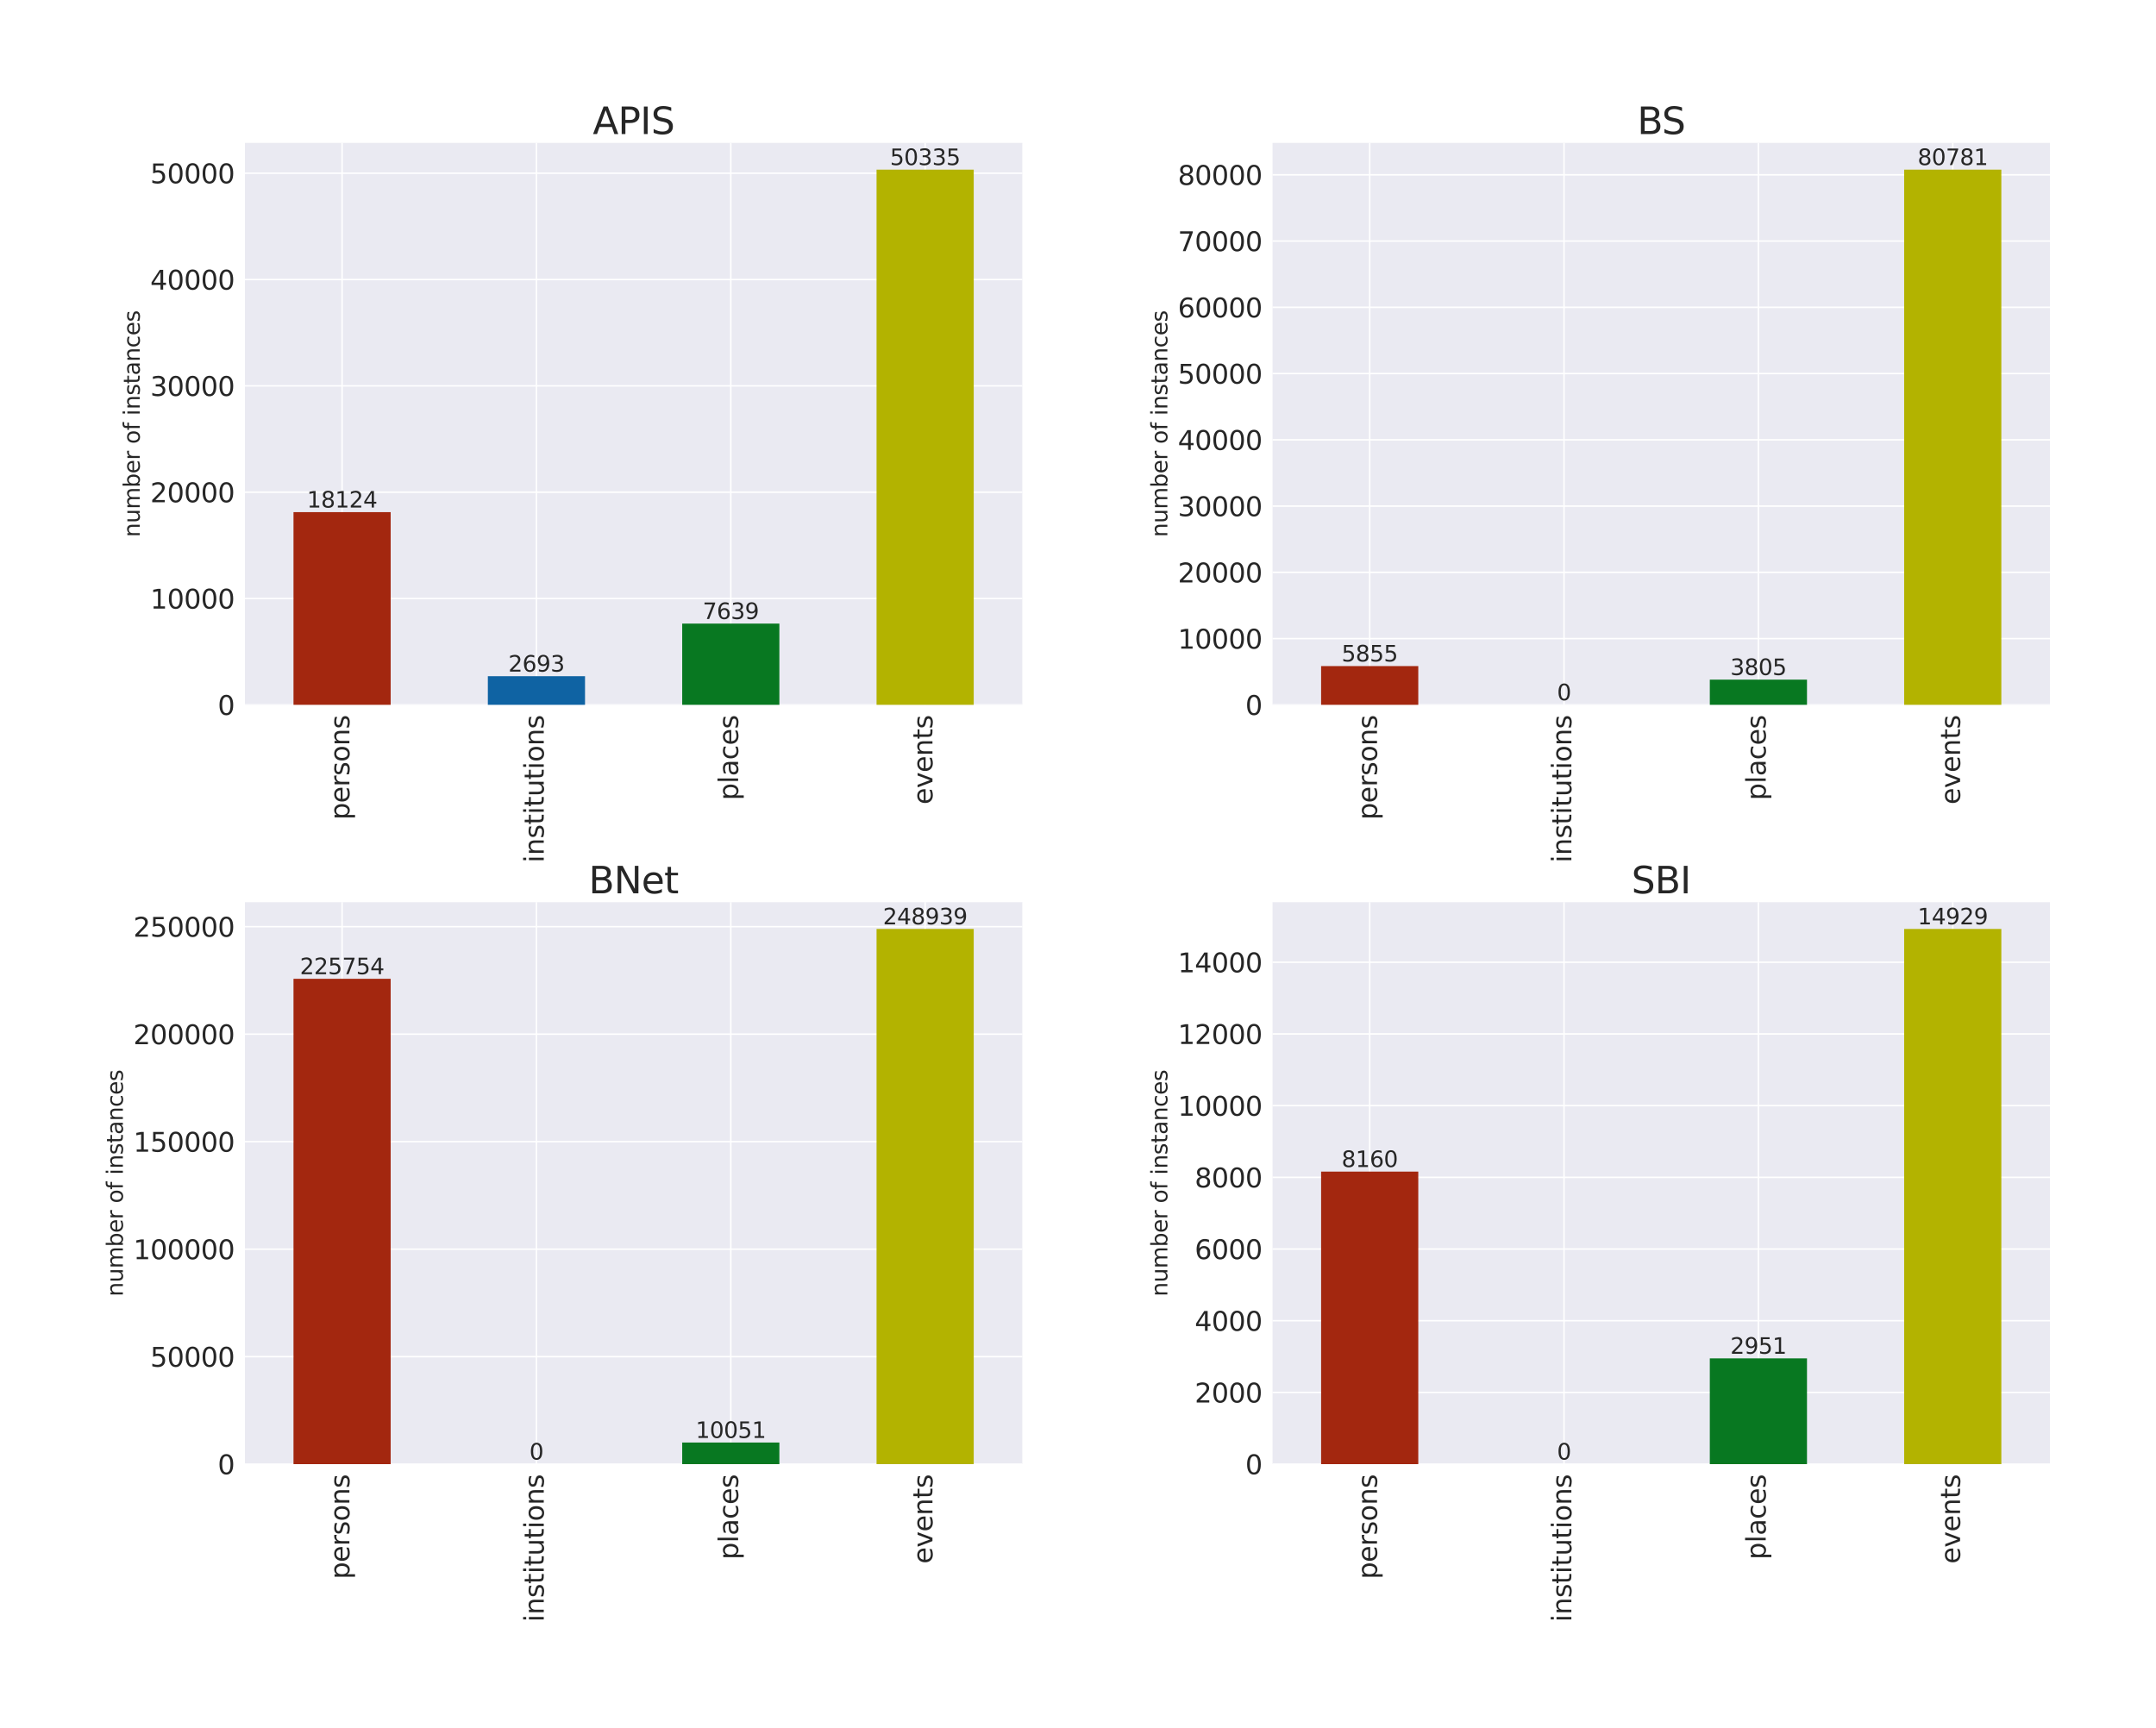 <?xml version="1.0" encoding="utf-8" standalone="no"?>
<!DOCTYPE svg PUBLIC "-//W3C//DTD SVG 1.1//EN"
  "http://www.w3.org/Graphics/SVG/1.1/DTD/svg11.dtd">
<svg xmlns:xlink="http://www.w3.org/1999/xlink" width="1463.407pt" height="1173.103pt" viewBox="0 0 1463.407 1173.103" xmlns="http://www.w3.org/2000/svg" version="1.1">
 <defs>
  <style type="text/css">*{stroke-linejoin: round; stroke-linecap: butt}</style>
 </defs>
 <g id="figure_1">
  <g id="patch_1">
   <path d="M 0 1173.103 
L 1463.407 1173.103 
L 1463.407 0 
L 0 0 
z
" style="fill: #ffffff"/>
  </g>
  <g id="axes_1">
   <g id="patch_2">
    <path d="M 166.232 478.487 
L 693.907 478.487 
L 693.907 96.996 
L 166.232 96.996 
z
" style="fill: #eaeaf2"/>
   </g>
   <g id="matplotlib.axis_1">
    <g id="xtick_1">
     <g id="line2d_1">
      <path d="M 232.192 478.487 
L 232.192 96.996 
" clip-path="url(#p1182189787)" style="fill: none; stroke: #ffffff; stroke-linecap: round"/>
     </g>
     <g id="line2d_2"/>
     <g id="text_1">
      <!-- persons -->
      <g style="fill: #262626" transform="translate(237.158 556.565) rotate(-90) scale(0.18 -0.18)">
       <defs>
        <path id="DejaVuSans-70" d="M 1159 525 
L 1159 -1331 
L 581 -1331 
L 581 3500 
L 1159 3500 
L 1159 2969 
Q 1341 3281 1617 3432 
Q 1894 3584 2278 3584 
Q 2916 3584 3314 3078 
Q 3713 2572 3713 1747 
Q 3713 922 3314 415 
Q 2916 -91 2278 -91 
Q 1894 -91 1617 61 
Q 1341 213 1159 525 
z
M 3116 1747 
Q 3116 2381 2855 2742 
Q 2594 3103 2138 3103 
Q 1681 3103 1420 2742 
Q 1159 2381 1159 1747 
Q 1159 1113 1420 752 
Q 1681 391 2138 391 
Q 2594 391 2855 752 
Q 3116 1113 3116 1747 
z
" transform="scale(0.016)"/>
        <path id="DejaVuSans-65" d="M 3597 1894 
L 3597 1613 
L 953 1613 
Q 991 1019 1311 708 
Q 1631 397 2203 397 
Q 2534 397 2845 478 
Q 3156 559 3463 722 
L 3463 178 
Q 3153 47 2828 -22 
Q 2503 -91 2169 -91 
Q 1331 -91 842 396 
Q 353 884 353 1716 
Q 353 2575 817 3079 
Q 1281 3584 2069 3584 
Q 2775 3584 3186 3129 
Q 3597 2675 3597 1894 
z
M 3022 2063 
Q 3016 2534 2758 2815 
Q 2500 3097 2075 3097 
Q 1594 3097 1305 2825 
Q 1016 2553 972 2059 
L 3022 2063 
z
" transform="scale(0.016)"/>
        <path id="DejaVuSans-72" d="M 2631 2963 
Q 2534 3019 2420 3045 
Q 2306 3072 2169 3072 
Q 1681 3072 1420 2755 
Q 1159 2438 1159 1844 
L 1159 0 
L 581 0 
L 581 3500 
L 1159 3500 
L 1159 2956 
Q 1341 3275 1631 3429 
Q 1922 3584 2338 3584 
Q 2397 3584 2469 3576 
Q 2541 3569 2628 3553 
L 2631 2963 
z
" transform="scale(0.016)"/>
        <path id="DejaVuSans-73" d="M 2834 3397 
L 2834 2853 
Q 2591 2978 2328 3040 
Q 2066 3103 1784 3103 
Q 1356 3103 1142 2972 
Q 928 2841 928 2578 
Q 928 2378 1081 2264 
Q 1234 2150 1697 2047 
L 1894 2003 
Q 2506 1872 2764 1633 
Q 3022 1394 3022 966 
Q 3022 478 2636 193 
Q 2250 -91 1575 -91 
Q 1294 -91 989 -36 
Q 684 19 347 128 
L 347 722 
Q 666 556 975 473 
Q 1284 391 1588 391 
Q 1994 391 2212 530 
Q 2431 669 2431 922 
Q 2431 1156 2273 1281 
Q 2116 1406 1581 1522 
L 1381 1569 
Q 847 1681 609 1914 
Q 372 2147 372 2553 
Q 372 3047 722 3315 
Q 1072 3584 1716 3584 
Q 2034 3584 2315 3537 
Q 2597 3491 2834 3397 
z
" transform="scale(0.016)"/>
        <path id="DejaVuSans-6f" d="M 1959 3097 
Q 1497 3097 1228 2736 
Q 959 2375 959 1747 
Q 959 1119 1226 758 
Q 1494 397 1959 397 
Q 2419 397 2687 759 
Q 2956 1122 2956 1747 
Q 2956 2369 2687 2733 
Q 2419 3097 1959 3097 
z
M 1959 3584 
Q 2709 3584 3137 3096 
Q 3566 2609 3566 1747 
Q 3566 888 3137 398 
Q 2709 -91 1959 -91 
Q 1206 -91 779 398 
Q 353 888 353 1747 
Q 353 2609 779 3096 
Q 1206 3584 1959 3584 
z
" transform="scale(0.016)"/>
        <path id="DejaVuSans-6e" d="M 3513 2113 
L 3513 0 
L 2938 0 
L 2938 2094 
Q 2938 2591 2744 2837 
Q 2550 3084 2163 3084 
Q 1697 3084 1428 2787 
Q 1159 2491 1159 1978 
L 1159 0 
L 581 0 
L 581 3500 
L 1159 3500 
L 1159 2956 
Q 1366 3272 1645 3428 
Q 1925 3584 2291 3584 
Q 2894 3584 3203 3211 
Q 3513 2838 3513 2113 
z
" transform="scale(0.016)"/>
       </defs>
       <use xlink:href="#DejaVuSans-70"/>
       <use xlink:href="#DejaVuSans-65" x="63.477"/>
       <use xlink:href="#DejaVuSans-72" x="125"/>
       <use xlink:href="#DejaVuSans-73" x="166.113"/>
       <use xlink:href="#DejaVuSans-6f" x="218.213"/>
       <use xlink:href="#DejaVuSans-6e" x="279.395"/>
       <use xlink:href="#DejaVuSans-73" x="342.773"/>
      </g>
     </g>
    </g>
    <g id="xtick_2">
     <g id="line2d_3">
      <path d="M 364.11 478.487 
L 364.11 96.996 
" clip-path="url(#p1182189787)" style="fill: none; stroke: #ffffff; stroke-linecap: round"/>
     </g>
     <g id="line2d_4"/>
     <g id="text_2">
      <!-- institutions -->
      <g style="fill: #262626" transform="translate(369.077 585.649) rotate(-90) scale(0.18 -0.18)">
       <defs>
        <path id="DejaVuSans-69" d="M 603 3500 
L 1178 3500 
L 1178 0 
L 603 0 
L 603 3500 
z
M 603 4863 
L 1178 4863 
L 1178 4134 
L 603 4134 
L 603 4863 
z
" transform="scale(0.016)"/>
        <path id="DejaVuSans-74" d="M 1172 4494 
L 1172 3500 
L 2356 3500 
L 2356 3053 
L 1172 3053 
L 1172 1153 
Q 1172 725 1289 603 
Q 1406 481 1766 481 
L 2356 481 
L 2356 0 
L 1766 0 
Q 1100 0 847 248 
Q 594 497 594 1153 
L 594 3053 
L 172 3053 
L 172 3500 
L 594 3500 
L 594 4494 
L 1172 4494 
z
" transform="scale(0.016)"/>
        <path id="DejaVuSans-75" d="M 544 1381 
L 544 3500 
L 1119 3500 
L 1119 1403 
Q 1119 906 1312 657 
Q 1506 409 1894 409 
Q 2359 409 2629 706 
Q 2900 1003 2900 1516 
L 2900 3500 
L 3475 3500 
L 3475 0 
L 2900 0 
L 2900 538 
Q 2691 219 2414 64 
Q 2138 -91 1772 -91 
Q 1169 -91 856 284 
Q 544 659 544 1381 
z
M 1991 3584 
L 1991 3584 
z
" transform="scale(0.016)"/>
       </defs>
       <use xlink:href="#DejaVuSans-69"/>
       <use xlink:href="#DejaVuSans-6e" x="27.783"/>
       <use xlink:href="#DejaVuSans-73" x="91.162"/>
       <use xlink:href="#DejaVuSans-74" x="143.262"/>
       <use xlink:href="#DejaVuSans-69" x="182.471"/>
       <use xlink:href="#DejaVuSans-74" x="210.254"/>
       <use xlink:href="#DejaVuSans-75" x="249.463"/>
       <use xlink:href="#DejaVuSans-74" x="312.842"/>
       <use xlink:href="#DejaVuSans-69" x="352.051"/>
       <use xlink:href="#DejaVuSans-6f" x="379.834"/>
       <use xlink:href="#DejaVuSans-6e" x="441.016"/>
       <use xlink:href="#DejaVuSans-73" x="504.395"/>
      </g>
     </g>
    </g>
    <g id="xtick_3">
     <g id="line2d_5">
      <path d="M 496.029 478.487 
L 496.029 96.996 
" clip-path="url(#p1182189787)" style="fill: none; stroke: #ffffff; stroke-linecap: round"/>
     </g>
     <g id="line2d_6"/>
     <g id="text_3">
      <!-- places -->
      <g style="fill: #262626" transform="translate(500.996 543.295) rotate(-90) scale(0.18 -0.18)">
       <defs>
        <path id="DejaVuSans-6c" d="M 603 4863 
L 1178 4863 
L 1178 0 
L 603 0 
L 603 4863 
z
" transform="scale(0.016)"/>
        <path id="DejaVuSans-61" d="M 2194 1759 
Q 1497 1759 1228 1600 
Q 959 1441 959 1056 
Q 959 750 1161 570 
Q 1363 391 1709 391 
Q 2188 391 2477 730 
Q 2766 1069 2766 1631 
L 2766 1759 
L 2194 1759 
z
M 3341 1997 
L 3341 0 
L 2766 0 
L 2766 531 
Q 2569 213 2275 61 
Q 1981 -91 1556 -91 
Q 1019 -91 701 211 
Q 384 513 384 1019 
Q 384 1609 779 1909 
Q 1175 2209 1959 2209 
L 2766 2209 
L 2766 2266 
Q 2766 2663 2505 2880 
Q 2244 3097 1772 3097 
Q 1472 3097 1187 3025 
Q 903 2953 641 2809 
L 641 3341 
Q 956 3463 1253 3523 
Q 1550 3584 1831 3584 
Q 2591 3584 2966 3190 
Q 3341 2797 3341 1997 
z
" transform="scale(0.016)"/>
        <path id="DejaVuSans-63" d="M 3122 3366 
L 3122 2828 
Q 2878 2963 2633 3030 
Q 2388 3097 2138 3097 
Q 1578 3097 1268 2742 
Q 959 2388 959 1747 
Q 959 1106 1268 751 
Q 1578 397 2138 397 
Q 2388 397 2633 464 
Q 2878 531 3122 666 
L 3122 134 
Q 2881 22 2623 -34 
Q 2366 -91 2075 -91 
Q 1284 -91 818 406 
Q 353 903 353 1747 
Q 353 2603 823 3093 
Q 1294 3584 2113 3584 
Q 2378 3584 2631 3529 
Q 2884 3475 3122 3366 
z
" transform="scale(0.016)"/>
       </defs>
       <use xlink:href="#DejaVuSans-70"/>
       <use xlink:href="#DejaVuSans-6c" x="63.477"/>
       <use xlink:href="#DejaVuSans-61" x="91.26"/>
       <use xlink:href="#DejaVuSans-63" x="152.539"/>
       <use xlink:href="#DejaVuSans-65" x="207.52"/>
       <use xlink:href="#DejaVuSans-73" x="269.043"/>
      </g>
     </g>
    </g>
    <g id="xtick_4">
     <g id="line2d_7">
      <path d="M 627.948 478.487 
L 627.948 96.996 
" clip-path="url(#p1182189787)" style="fill: none; stroke: #ffffff; stroke-linecap: round"/>
     </g>
     <g id="line2d_8"/>
     <g id="text_4">
      <!-- events -->
      <g style="fill: #262626" transform="translate(632.915 546.133) rotate(-90) scale(0.18 -0.18)">
       <defs>
        <path id="DejaVuSans-76" d="M 191 3500 
L 800 3500 
L 1894 563 
L 2988 3500 
L 3597 3500 
L 2284 0 
L 1503 0 
L 191 3500 
z
" transform="scale(0.016)"/>
       </defs>
       <use xlink:href="#DejaVuSans-65"/>
       <use xlink:href="#DejaVuSans-76" x="61.523"/>
       <use xlink:href="#DejaVuSans-65" x="120.703"/>
       <use xlink:href="#DejaVuSans-6e" x="182.227"/>
       <use xlink:href="#DejaVuSans-74" x="245.605"/>
       <use xlink:href="#DejaVuSans-73" x="284.814"/>
      </g>
     </g>
    </g>
   </g>
   <g id="matplotlib.axis_2">
    <g id="ytick_1">
     <g id="line2d_9">
      <path d="M 166.232 478.487 
L 693.907 478.487 
" clip-path="url(#p1182189787)" style="fill: none; stroke: #ffffff; stroke-linecap: round"/>
     </g>
     <g id="line2d_10"/>
     <g id="text_5">
      <!-- 0 -->
      <g style="fill: #262626" transform="translate(147.78 485.326) scale(0.18 -0.18)">
       <defs>
        <path id="DejaVuSans-30" d="M 2034 4250 
Q 1547 4250 1301 3770 
Q 1056 3291 1056 2328 
Q 1056 1369 1301 889 
Q 1547 409 2034 409 
Q 2525 409 2770 889 
Q 3016 1369 3016 2328 
Q 3016 3291 2770 3770 
Q 2525 4250 2034 4250 
z
M 2034 4750 
Q 2819 4750 3233 4129 
Q 3647 3509 3647 2328 
Q 3647 1150 3233 529 
Q 2819 -91 2034 -91 
Q 1250 -91 836 529 
Q 422 1150 422 2328 
Q 422 3509 836 4129 
Q 1250 4750 2034 4750 
z
" transform="scale(0.016)"/>
       </defs>
       <use xlink:href="#DejaVuSans-30"/>
      </g>
     </g>
    </g>
    <g id="ytick_2">
     <g id="line2d_11">
      <path d="M 166.232 406.306 
L 693.907 406.306 
" clip-path="url(#p1182189787)" style="fill: none; stroke: #ffffff; stroke-linecap: round"/>
     </g>
     <g id="line2d_12"/>
     <g id="text_6">
      <!-- 10000 -->
      <g style="fill: #262626" transform="translate(101.97 413.144) scale(0.18 -0.18)">
       <defs>
        <path id="DejaVuSans-31" d="M 794 531 
L 1825 531 
L 1825 4091 
L 703 3866 
L 703 4441 
L 1819 4666 
L 2450 4666 
L 2450 531 
L 3481 531 
L 3481 0 
L 794 0 
L 794 531 
z
" transform="scale(0.016)"/>
       </defs>
       <use xlink:href="#DejaVuSans-31"/>
       <use xlink:href="#DejaVuSans-30" x="63.623"/>
       <use xlink:href="#DejaVuSans-30" x="127.246"/>
       <use xlink:href="#DejaVuSans-30" x="190.869"/>
       <use xlink:href="#DejaVuSans-30" x="254.492"/>
      </g>
     </g>
    </g>
    <g id="ytick_3">
     <g id="line2d_13">
      <path d="M 166.232 334.124 
L 693.907 334.124 
" clip-path="url(#p1182189787)" style="fill: none; stroke: #ffffff; stroke-linecap: round"/>
     </g>
     <g id="line2d_14"/>
     <g id="text_7">
      <!-- 20000 -->
      <g style="fill: #262626" transform="translate(101.97 340.963) scale(0.18 -0.18)">
       <defs>
        <path id="DejaVuSans-32" d="M 1228 531 
L 3431 531 
L 3431 0 
L 469 0 
L 469 531 
Q 828 903 1448 1529 
Q 2069 2156 2228 2338 
Q 2531 2678 2651 2914 
Q 2772 3150 2772 3378 
Q 2772 3750 2511 3984 
Q 2250 4219 1831 4219 
Q 1534 4219 1204 4116 
Q 875 4013 500 3803 
L 500 4441 
Q 881 4594 1212 4672 
Q 1544 4750 1819 4750 
Q 2544 4750 2975 4387 
Q 3406 4025 3406 3419 
Q 3406 3131 3298 2873 
Q 3191 2616 2906 2266 
Q 2828 2175 2409 1742 
Q 1991 1309 1228 531 
z
" transform="scale(0.016)"/>
       </defs>
       <use xlink:href="#DejaVuSans-32"/>
       <use xlink:href="#DejaVuSans-30" x="63.623"/>
       <use xlink:href="#DejaVuSans-30" x="127.246"/>
       <use xlink:href="#DejaVuSans-30" x="190.869"/>
       <use xlink:href="#DejaVuSans-30" x="254.492"/>
      </g>
     </g>
    </g>
    <g id="ytick_4">
     <g id="line2d_15">
      <path d="M 166.232 261.943 
L 693.907 261.943 
" clip-path="url(#p1182189787)" style="fill: none; stroke: #ffffff; stroke-linecap: round"/>
     </g>
     <g id="line2d_16"/>
     <g id="text_8">
      <!-- 30000 -->
      <g style="fill: #262626" transform="translate(101.97 268.782) scale(0.18 -0.18)">
       <defs>
        <path id="DejaVuSans-33" d="M 2597 2516 
Q 3050 2419 3304 2112 
Q 3559 1806 3559 1356 
Q 3559 666 3084 287 
Q 2609 -91 1734 -91 
Q 1441 -91 1130 -33 
Q 819 25 488 141 
L 488 750 
Q 750 597 1062 519 
Q 1375 441 1716 441 
Q 2309 441 2620 675 
Q 2931 909 2931 1356 
Q 2931 1769 2642 2001 
Q 2353 2234 1838 2234 
L 1294 2234 
L 1294 2753 
L 1863 2753 
Q 2328 2753 2575 2939 
Q 2822 3125 2822 3475 
Q 2822 3834 2567 4026 
Q 2313 4219 1838 4219 
Q 1578 4219 1281 4162 
Q 984 4106 628 3988 
L 628 4550 
Q 988 4650 1302 4700 
Q 1616 4750 1894 4750 
Q 2613 4750 3031 4423 
Q 3450 4097 3450 3541 
Q 3450 3153 3228 2886 
Q 3006 2619 2597 2516 
z
" transform="scale(0.016)"/>
       </defs>
       <use xlink:href="#DejaVuSans-33"/>
       <use xlink:href="#DejaVuSans-30" x="63.623"/>
       <use xlink:href="#DejaVuSans-30" x="127.246"/>
       <use xlink:href="#DejaVuSans-30" x="190.869"/>
       <use xlink:href="#DejaVuSans-30" x="254.492"/>
      </g>
     </g>
    </g>
    <g id="ytick_5">
     <g id="line2d_17">
      <path d="M 166.232 189.762 
L 693.907 189.762 
" clip-path="url(#p1182189787)" style="fill: none; stroke: #ffffff; stroke-linecap: round"/>
     </g>
     <g id="line2d_18"/>
     <g id="text_9">
      <!-- 40000 -->
      <g style="fill: #262626" transform="translate(101.97 196.6) scale(0.18 -0.18)">
       <defs>
        <path id="DejaVuSans-34" d="M 2419 4116 
L 825 1625 
L 2419 1625 
L 2419 4116 
z
M 2253 4666 
L 3047 4666 
L 3047 1625 
L 3713 1625 
L 3713 1100 
L 3047 1100 
L 3047 0 
L 2419 0 
L 2419 1100 
L 313 1100 
L 313 1709 
L 2253 4666 
z
" transform="scale(0.016)"/>
       </defs>
       <use xlink:href="#DejaVuSans-34"/>
       <use xlink:href="#DejaVuSans-30" x="63.623"/>
       <use xlink:href="#DejaVuSans-30" x="127.246"/>
       <use xlink:href="#DejaVuSans-30" x="190.869"/>
       <use xlink:href="#DejaVuSans-30" x="254.492"/>
      </g>
     </g>
    </g>
    <g id="ytick_6">
     <g id="line2d_19">
      <path d="M 166.232 117.58 
L 693.907 117.58 
" clip-path="url(#p1182189787)" style="fill: none; stroke: #ffffff; stroke-linecap: round"/>
     </g>
     <g id="line2d_20"/>
     <g id="text_10">
      <!-- 50000 -->
      <g style="fill: #262626" transform="translate(101.97 124.419) scale(0.18 -0.18)">
       <defs>
        <path id="DejaVuSans-35" d="M 691 4666 
L 3169 4666 
L 3169 4134 
L 1269 4134 
L 1269 2991 
Q 1406 3038 1543 3061 
Q 1681 3084 1819 3084 
Q 2600 3084 3056 2656 
Q 3513 2228 3513 1497 
Q 3513 744 3044 326 
Q 2575 -91 1722 -91 
Q 1428 -91 1123 -41 
Q 819 9 494 109 
L 494 744 
Q 775 591 1075 516 
Q 1375 441 1709 441 
Q 2250 441 2565 725 
Q 2881 1009 2881 1497 
Q 2881 1984 2565 2268 
Q 2250 2553 1709 2553 
Q 1456 2553 1204 2497 
Q 953 2441 691 2322 
L 691 4666 
z
" transform="scale(0.016)"/>
       </defs>
       <use xlink:href="#DejaVuSans-35"/>
       <use xlink:href="#DejaVuSans-30" x="63.623"/>
       <use xlink:href="#DejaVuSans-30" x="127.246"/>
       <use xlink:href="#DejaVuSans-30" x="190.869"/>
       <use xlink:href="#DejaVuSans-30" x="254.492"/>
      </g>
     </g>
    </g>
    <g id="text_11">
     <!-- number of instances -->
     <g style="fill: #262626" transform="translate(94.85 364.688) rotate(-90) scale(0.15 -0.15)">
      <defs>
       <path id="DejaVuSans-6d" d="M 3328 2828 
Q 3544 3216 3844 3400 
Q 4144 3584 4550 3584 
Q 5097 3584 5394 3201 
Q 5691 2819 5691 2113 
L 5691 0 
L 5113 0 
L 5113 2094 
Q 5113 2597 4934 2840 
Q 4756 3084 4391 3084 
Q 3944 3084 3684 2787 
Q 3425 2491 3425 1978 
L 3425 0 
L 2847 0 
L 2847 2094 
Q 2847 2600 2669 2842 
Q 2491 3084 2119 3084 
Q 1678 3084 1418 2786 
Q 1159 2488 1159 1978 
L 1159 0 
L 581 0 
L 581 3500 
L 1159 3500 
L 1159 2956 
Q 1356 3278 1631 3431 
Q 1906 3584 2284 3584 
Q 2666 3584 2933 3390 
Q 3200 3197 3328 2828 
z
" transform="scale(0.016)"/>
       <path id="DejaVuSans-62" d="M 3116 1747 
Q 3116 2381 2855 2742 
Q 2594 3103 2138 3103 
Q 1681 3103 1420 2742 
Q 1159 2381 1159 1747 
Q 1159 1113 1420 752 
Q 1681 391 2138 391 
Q 2594 391 2855 752 
Q 3116 1113 3116 1747 
z
M 1159 2969 
Q 1341 3281 1617 3432 
Q 1894 3584 2278 3584 
Q 2916 3584 3314 3078 
Q 3713 2572 3713 1747 
Q 3713 922 3314 415 
Q 2916 -91 2278 -91 
Q 1894 -91 1617 61 
Q 1341 213 1159 525 
L 1159 0 
L 581 0 
L 581 4863 
L 1159 4863 
L 1159 2969 
z
" transform="scale(0.016)"/>
       <path id="DejaVuSans-20" transform="scale(0.016)"/>
       <path id="DejaVuSans-66" d="M 2375 4863 
L 2375 4384 
L 1825 4384 
Q 1516 4384 1395 4259 
Q 1275 4134 1275 3809 
L 1275 3500 
L 2222 3500 
L 2222 3053 
L 1275 3053 
L 1275 0 
L 697 0 
L 697 3053 
L 147 3053 
L 147 3500 
L 697 3500 
L 697 3744 
Q 697 4328 969 4595 
Q 1241 4863 1831 4863 
L 2375 4863 
z
" transform="scale(0.016)"/>
      </defs>
      <use xlink:href="#DejaVuSans-6e"/>
      <use xlink:href="#DejaVuSans-75" x="63.379"/>
      <use xlink:href="#DejaVuSans-6d" x="126.758"/>
      <use xlink:href="#DejaVuSans-62" x="224.17"/>
      <use xlink:href="#DejaVuSans-65" x="287.646"/>
      <use xlink:href="#DejaVuSans-72" x="349.17"/>
      <use xlink:href="#DejaVuSans-20" x="390.283"/>
      <use xlink:href="#DejaVuSans-6f" x="422.07"/>
      <use xlink:href="#DejaVuSans-66" x="483.252"/>
      <use xlink:href="#DejaVuSans-20" x="518.457"/>
      <use xlink:href="#DejaVuSans-69" x="550.244"/>
      <use xlink:href="#DejaVuSans-6e" x="578.027"/>
      <use xlink:href="#DejaVuSans-73" x="641.406"/>
      <use xlink:href="#DejaVuSans-74" x="693.506"/>
      <use xlink:href="#DejaVuSans-61" x="732.715"/>
      <use xlink:href="#DejaVuSans-6e" x="793.994"/>
      <use xlink:href="#DejaVuSans-63" x="857.373"/>
      <use xlink:href="#DejaVuSans-65" x="912.354"/>
      <use xlink:href="#DejaVuSans-73" x="973.877"/>
     </g>
    </g>
   </g>
   <g id="patch_3">
    <path d="M 199.212 478.487 
L 265.171 478.487 
L 265.171 347.666 
L 199.212 347.666 
z
" clip-path="url(#p1182189787)" style="fill: #a3270f"/>
   </g>
   <g id="patch_4">
    <path d="M 331.131 478.487 
L 397.09 478.487 
L 397.09 459.049 
L 331.131 459.049 
z
" clip-path="url(#p1182189787)" style="fill: #0f63a3"/>
   </g>
   <g id="patch_5">
    <path d="M 463.049 478.487 
L 529.009 478.487 
L 529.009 423.348 
L 463.049 423.348 
z
" clip-path="url(#p1182189787)" style="fill: #087821"/>
   </g>
   <g id="patch_6">
    <path d="M 594.968 478.487 
L 660.928 478.487 
L 660.928 115.162 
L 594.968 115.162 
z
" clip-path="url(#p1182189787)" style="fill: #b3b300"/>
   </g>
   <g id="patch_7">
    <path d="M 166.232 478.487 
L 166.232 96.996 
" style="fill: none"/>
   </g>
   <g id="patch_8">
    <path d="M 693.907 478.487 
L 693.907 96.996 
" style="fill: none"/>
   </g>
   <g id="patch_9">
    <path d="M 166.232 478.487 
L 693.907 478.487 
" style="fill: none"/>
   </g>
   <g id="patch_10">
    <path d="M 166.232 96.996 
L 693.907 96.996 
" style="fill: none"/>
   </g>
   <g id="text_12">
    <!-- 18124 -->
    <g style="fill: #262626" transform="translate(208.332 344.546) scale(0.15 -0.15)">
     <defs>
      <path id="DejaVuSans-38" d="M 2034 2216 
Q 1584 2216 1326 1975 
Q 1069 1734 1069 1313 
Q 1069 891 1326 650 
Q 1584 409 2034 409 
Q 2484 409 2743 651 
Q 3003 894 3003 1313 
Q 3003 1734 2745 1975 
Q 2488 2216 2034 2216 
z
M 1403 2484 
Q 997 2584 770 2862 
Q 544 3141 544 3541 
Q 544 4100 942 4425 
Q 1341 4750 2034 4750 
Q 2731 4750 3128 4425 
Q 3525 4100 3525 3541 
Q 3525 3141 3298 2862 
Q 3072 2584 2669 2484 
Q 3125 2378 3379 2068 
Q 3634 1759 3634 1313 
Q 3634 634 3220 271 
Q 2806 -91 2034 -91 
Q 1263 -91 848 271 
Q 434 634 434 1313 
Q 434 1759 690 2068 
Q 947 2378 1403 2484 
z
M 1172 3481 
Q 1172 3119 1398 2916 
Q 1625 2713 2034 2713 
Q 2441 2713 2670 2916 
Q 2900 3119 2900 3481 
Q 2900 3844 2670 4047 
Q 2441 4250 2034 4250 
Q 1625 4250 1398 4047 
Q 1172 3844 1172 3481 
z
" transform="scale(0.016)"/>
     </defs>
     <use xlink:href="#DejaVuSans-31"/>
     <use xlink:href="#DejaVuSans-38" x="63.623"/>
     <use xlink:href="#DejaVuSans-31" x="127.246"/>
     <use xlink:href="#DejaVuSans-32" x="190.869"/>
     <use xlink:href="#DejaVuSans-34" x="254.492"/>
    </g>
   </g>
   <g id="text_13">
    <!-- 2693 -->
    <g style="fill: #262626" transform="translate(345.023 455.929) scale(0.15 -0.15)">
     <defs>
      <path id="DejaVuSans-36" d="M 2113 2584 
Q 1688 2584 1439 2293 
Q 1191 2003 1191 1497 
Q 1191 994 1439 701 
Q 1688 409 2113 409 
Q 2538 409 2786 701 
Q 3034 994 3034 1497 
Q 3034 2003 2786 2293 
Q 2538 2584 2113 2584 
z
M 3366 4563 
L 3366 3988 
Q 3128 4100 2886 4159 
Q 2644 4219 2406 4219 
Q 1781 4219 1451 3797 
Q 1122 3375 1075 2522 
Q 1259 2794 1537 2939 
Q 1816 3084 2150 3084 
Q 2853 3084 3261 2657 
Q 3669 2231 3669 1497 
Q 3669 778 3244 343 
Q 2819 -91 2113 -91 
Q 1303 -91 875 529 
Q 447 1150 447 2328 
Q 447 3434 972 4092 
Q 1497 4750 2381 4750 
Q 2619 4750 2861 4703 
Q 3103 4656 3366 4563 
z
" transform="scale(0.016)"/>
      <path id="DejaVuSans-39" d="M 703 97 
L 703 672 
Q 941 559 1184 500 
Q 1428 441 1663 441 
Q 2288 441 2617 861 
Q 2947 1281 2994 2138 
Q 2813 1869 2534 1725 
Q 2256 1581 1919 1581 
Q 1219 1581 811 2004 
Q 403 2428 403 3163 
Q 403 3881 828 4315 
Q 1253 4750 1959 4750 
Q 2769 4750 3195 4129 
Q 3622 3509 3622 2328 
Q 3622 1225 3098 567 
Q 2575 -91 1691 -91 
Q 1453 -91 1209 -44 
Q 966 3 703 97 
z
M 1959 2075 
Q 2384 2075 2632 2365 
Q 2881 2656 2881 3163 
Q 2881 3666 2632 3958 
Q 2384 4250 1959 4250 
Q 1534 4250 1286 3958 
Q 1038 3666 1038 3163 
Q 1038 2656 1286 2365 
Q 1534 2075 1959 2075 
z
" transform="scale(0.016)"/>
     </defs>
     <use xlink:href="#DejaVuSans-32"/>
     <use xlink:href="#DejaVuSans-36" x="63.623"/>
     <use xlink:href="#DejaVuSans-39" x="127.246"/>
     <use xlink:href="#DejaVuSans-33" x="190.869"/>
    </g>
   </g>
   <g id="text_14">
    <!-- 7639 -->
    <g style="fill: #262626" transform="translate(476.942 420.228) scale(0.15 -0.15)">
     <defs>
      <path id="DejaVuSans-37" d="M 525 4666 
L 3525 4666 
L 3525 4397 
L 1831 0 
L 1172 0 
L 2766 4134 
L 525 4134 
L 525 4666 
z
" transform="scale(0.016)"/>
     </defs>
     <use xlink:href="#DejaVuSans-37"/>
     <use xlink:href="#DejaVuSans-36" x="63.623"/>
     <use xlink:href="#DejaVuSans-33" x="127.246"/>
     <use xlink:href="#DejaVuSans-39" x="190.869"/>
    </g>
   </g>
   <g id="text_15">
    <!-- 50335 -->
    <g style="fill: #262626" transform="translate(604.088 112.043) scale(0.15 -0.15)">
     <use xlink:href="#DejaVuSans-35"/>
     <use xlink:href="#DejaVuSans-30" x="63.623"/>
     <use xlink:href="#DejaVuSans-33" x="127.246"/>
     <use xlink:href="#DejaVuSans-33" x="190.869"/>
     <use xlink:href="#DejaVuSans-35" x="254.492"/>
    </g>
   </g>
   <g id="text_16">
    <!-- APIS -->
    <g style="fill: #262626" transform="translate(402.359 90.996) scale(0.25 -0.25)">
     <defs>
      <path id="DejaVuSans-41" d="M 2188 4044 
L 1331 1722 
L 3047 1722 
L 2188 4044 
z
M 1831 4666 
L 2547 4666 
L 4325 0 
L 3669 0 
L 3244 1197 
L 1141 1197 
L 716 0 
L 50 0 
L 1831 4666 
z
" transform="scale(0.016)"/>
      <path id="DejaVuSans-50" d="M 1259 4147 
L 1259 2394 
L 2053 2394 
Q 2494 2394 2734 2622 
Q 2975 2850 2975 3272 
Q 2975 3691 2734 3919 
Q 2494 4147 2053 4147 
L 1259 4147 
z
M 628 4666 
L 2053 4666 
Q 2838 4666 3239 4311 
Q 3641 3956 3641 3272 
Q 3641 2581 3239 2228 
Q 2838 1875 2053 1875 
L 1259 1875 
L 1259 0 
L 628 0 
L 628 4666 
z
" transform="scale(0.016)"/>
      <path id="DejaVuSans-49" d="M 628 4666 
L 1259 4666 
L 1259 0 
L 628 0 
L 628 4666 
z
" transform="scale(0.016)"/>
      <path id="DejaVuSans-53" d="M 3425 4513 
L 3425 3897 
Q 3066 4069 2747 4153 
Q 2428 4238 2131 4238 
Q 1616 4238 1336 4038 
Q 1056 3838 1056 3469 
Q 1056 3159 1242 3001 
Q 1428 2844 1947 2747 
L 2328 2669 
Q 3034 2534 3370 2195 
Q 3706 1856 3706 1288 
Q 3706 609 3251 259 
Q 2797 -91 1919 -91 
Q 1588 -91 1214 -16 
Q 841 59 441 206 
L 441 856 
Q 825 641 1194 531 
Q 1563 422 1919 422 
Q 2459 422 2753 634 
Q 3047 847 3047 1241 
Q 3047 1584 2836 1778 
Q 2625 1972 2144 2069 
L 1759 2144 
Q 1053 2284 737 2584 
Q 422 2884 422 3419 
Q 422 4038 858 4394 
Q 1294 4750 2059 4750 
Q 2388 4750 2728 4690 
Q 3069 4631 3425 4513 
z
" transform="scale(0.016)"/>
     </defs>
     <use xlink:href="#DejaVuSans-41"/>
     <use xlink:href="#DejaVuSans-50" x="68.408"/>
     <use xlink:href="#DejaVuSans-49" x="128.711"/>
     <use xlink:href="#DejaVuSans-53" x="158.203"/>
    </g>
   </g>
  </g>
  <g id="axes_2">
   <g id="patch_11">
    <path d="M 863.732 478.487 
L 1391.407 478.487 
L 1391.407 96.996 
L 863.732 96.996 
z
" style="fill: #eaeaf2"/>
   </g>
   <g id="matplotlib.axis_3">
    <g id="xtick_5">
     <g id="line2d_21">
      <path d="M 929.692 478.487 
L 929.692 96.996 
" clip-path="url(#pd219a098fc)" style="fill: none; stroke: #ffffff; stroke-linecap: round"/>
     </g>
     <g id="line2d_22"/>
     <g id="text_17">
      <!-- persons -->
      <g style="fill: #262626" transform="translate(934.658 556.565) rotate(-90) scale(0.18 -0.18)">
       <use xlink:href="#DejaVuSans-70"/>
       <use xlink:href="#DejaVuSans-65" x="63.477"/>
       <use xlink:href="#DejaVuSans-72" x="125"/>
       <use xlink:href="#DejaVuSans-73" x="166.113"/>
       <use xlink:href="#DejaVuSans-6f" x="218.213"/>
       <use xlink:href="#DejaVuSans-6e" x="279.395"/>
       <use xlink:href="#DejaVuSans-73" x="342.773"/>
      </g>
     </g>
    </g>
    <g id="xtick_6">
     <g id="line2d_23">
      <path d="M 1061.61 478.487 
L 1061.61 96.996 
" clip-path="url(#pd219a098fc)" style="fill: none; stroke: #ffffff; stroke-linecap: round"/>
     </g>
     <g id="line2d_24"/>
     <g id="text_18">
      <!-- institutions -->
      <g style="fill: #262626" transform="translate(1066.577 585.649) rotate(-90) scale(0.18 -0.18)">
       <use xlink:href="#DejaVuSans-69"/>
       <use xlink:href="#DejaVuSans-6e" x="27.783"/>
       <use xlink:href="#DejaVuSans-73" x="91.162"/>
       <use xlink:href="#DejaVuSans-74" x="143.262"/>
       <use xlink:href="#DejaVuSans-69" x="182.471"/>
       <use xlink:href="#DejaVuSans-74" x="210.254"/>
       <use xlink:href="#DejaVuSans-75" x="249.463"/>
       <use xlink:href="#DejaVuSans-74" x="312.842"/>
       <use xlink:href="#DejaVuSans-69" x="352.051"/>
       <use xlink:href="#DejaVuSans-6f" x="379.834"/>
       <use xlink:href="#DejaVuSans-6e" x="441.016"/>
       <use xlink:href="#DejaVuSans-73" x="504.395"/>
      </g>
     </g>
    </g>
    <g id="xtick_7">
     <g id="line2d_25">
      <path d="M 1193.529 478.487 
L 1193.529 96.996 
" clip-path="url(#pd219a098fc)" style="fill: none; stroke: #ffffff; stroke-linecap: round"/>
     </g>
     <g id="line2d_26"/>
     <g id="text_19">
      <!-- places -->
      <g style="fill: #262626" transform="translate(1198.496 543.295) rotate(-90) scale(0.18 -0.18)">
       <use xlink:href="#DejaVuSans-70"/>
       <use xlink:href="#DejaVuSans-6c" x="63.477"/>
       <use xlink:href="#DejaVuSans-61" x="91.26"/>
       <use xlink:href="#DejaVuSans-63" x="152.539"/>
       <use xlink:href="#DejaVuSans-65" x="207.52"/>
       <use xlink:href="#DejaVuSans-73" x="269.043"/>
      </g>
     </g>
    </g>
    <g id="xtick_8">
     <g id="line2d_27">
      <path d="M 1325.448 478.487 
L 1325.448 96.996 
" clip-path="url(#pd219a098fc)" style="fill: none; stroke: #ffffff; stroke-linecap: round"/>
     </g>
     <g id="line2d_28"/>
     <g id="text_20">
      <!-- events -->
      <g style="fill: #262626" transform="translate(1330.415 546.133) rotate(-90) scale(0.18 -0.18)">
       <use xlink:href="#DejaVuSans-65"/>
       <use xlink:href="#DejaVuSans-76" x="61.523"/>
       <use xlink:href="#DejaVuSans-65" x="120.703"/>
       <use xlink:href="#DejaVuSans-6e" x="182.227"/>
       <use xlink:href="#DejaVuSans-74" x="245.605"/>
       <use xlink:href="#DejaVuSans-73" x="284.814"/>
      </g>
     </g>
    </g>
   </g>
   <g id="matplotlib.axis_4">
    <g id="ytick_7">
     <g id="line2d_29">
      <path d="M 863.732 478.487 
L 1391.407 478.487 
" clip-path="url(#pd219a098fc)" style="fill: none; stroke: #ffffff; stroke-linecap: round"/>
     </g>
     <g id="line2d_30"/>
     <g id="text_21">
      <!-- 0 -->
      <g style="fill: #262626" transform="translate(845.28 485.326) scale(0.18 -0.18)">
       <use xlink:href="#DejaVuSans-30"/>
      </g>
     </g>
    </g>
    <g id="ytick_8">
     <g id="line2d_31">
      <path d="M 863.732 433.511 
L 1391.407 433.511 
" clip-path="url(#pd219a098fc)" style="fill: none; stroke: #ffffff; stroke-linecap: round"/>
     </g>
     <g id="line2d_32"/>
     <g id="text_22">
      <!-- 10000 -->
      <g style="fill: #262626" transform="translate(799.47 440.349) scale(0.18 -0.18)">
       <use xlink:href="#DejaVuSans-31"/>
       <use xlink:href="#DejaVuSans-30" x="63.623"/>
       <use xlink:href="#DejaVuSans-30" x="127.246"/>
       <use xlink:href="#DejaVuSans-30" x="190.869"/>
       <use xlink:href="#DejaVuSans-30" x="254.492"/>
      </g>
     </g>
    </g>
    <g id="ytick_9">
     <g id="line2d_33">
      <path d="M 863.732 388.534 
L 1391.407 388.534 
" clip-path="url(#pd219a098fc)" style="fill: none; stroke: #ffffff; stroke-linecap: round"/>
     </g>
     <g id="line2d_34"/>
     <g id="text_23">
      <!-- 20000 -->
      <g style="fill: #262626" transform="translate(799.47 395.373) scale(0.18 -0.18)">
       <use xlink:href="#DejaVuSans-32"/>
       <use xlink:href="#DejaVuSans-30" x="63.623"/>
       <use xlink:href="#DejaVuSans-30" x="127.246"/>
       <use xlink:href="#DejaVuSans-30" x="190.869"/>
       <use xlink:href="#DejaVuSans-30" x="254.492"/>
      </g>
     </g>
    </g>
    <g id="ytick_10">
     <g id="line2d_35">
      <path d="M 863.732 343.557 
L 1391.407 343.557 
" clip-path="url(#pd219a098fc)" style="fill: none; stroke: #ffffff; stroke-linecap: round"/>
     </g>
     <g id="line2d_36"/>
     <g id="text_24">
      <!-- 30000 -->
      <g style="fill: #262626" transform="translate(799.47 350.396) scale(0.18 -0.18)">
       <use xlink:href="#DejaVuSans-33"/>
       <use xlink:href="#DejaVuSans-30" x="63.623"/>
       <use xlink:href="#DejaVuSans-30" x="127.246"/>
       <use xlink:href="#DejaVuSans-30" x="190.869"/>
       <use xlink:href="#DejaVuSans-30" x="254.492"/>
      </g>
     </g>
    </g>
    <g id="ytick_11">
     <g id="line2d_37">
      <path d="M 863.732 298.581 
L 1391.407 298.581 
" clip-path="url(#pd219a098fc)" style="fill: none; stroke: #ffffff; stroke-linecap: round"/>
     </g>
     <g id="line2d_38"/>
     <g id="text_25">
      <!-- 40000 -->
      <g style="fill: #262626" transform="translate(799.47 305.42) scale(0.18 -0.18)">
       <use xlink:href="#DejaVuSans-34"/>
       <use xlink:href="#DejaVuSans-30" x="63.623"/>
       <use xlink:href="#DejaVuSans-30" x="127.246"/>
       <use xlink:href="#DejaVuSans-30" x="190.869"/>
       <use xlink:href="#DejaVuSans-30" x="254.492"/>
      </g>
     </g>
    </g>
    <g id="ytick_12">
     <g id="line2d_39">
      <path d="M 863.732 253.604 
L 1391.407 253.604 
" clip-path="url(#pd219a098fc)" style="fill: none; stroke: #ffffff; stroke-linecap: round"/>
     </g>
     <g id="line2d_40"/>
     <g id="text_26">
      <!-- 50000 -->
      <g style="fill: #262626" transform="translate(799.47 260.443) scale(0.18 -0.18)">
       <use xlink:href="#DejaVuSans-35"/>
       <use xlink:href="#DejaVuSans-30" x="63.623"/>
       <use xlink:href="#DejaVuSans-30" x="127.246"/>
       <use xlink:href="#DejaVuSans-30" x="190.869"/>
       <use xlink:href="#DejaVuSans-30" x="254.492"/>
      </g>
     </g>
    </g>
    <g id="ytick_13">
     <g id="line2d_41">
      <path d="M 863.732 208.628 
L 1391.407 208.628 
" clip-path="url(#pd219a098fc)" style="fill: none; stroke: #ffffff; stroke-linecap: round"/>
     </g>
     <g id="line2d_42"/>
     <g id="text_27">
      <!-- 60000 -->
      <g style="fill: #262626" transform="translate(799.47 215.467) scale(0.18 -0.18)">
       <use xlink:href="#DejaVuSans-36"/>
       <use xlink:href="#DejaVuSans-30" x="63.623"/>
       <use xlink:href="#DejaVuSans-30" x="127.246"/>
       <use xlink:href="#DejaVuSans-30" x="190.869"/>
       <use xlink:href="#DejaVuSans-30" x="254.492"/>
      </g>
     </g>
    </g>
    <g id="ytick_14">
     <g id="line2d_43">
      <path d="M 863.732 163.651 
L 1391.407 163.651 
" clip-path="url(#pd219a098fc)" style="fill: none; stroke: #ffffff; stroke-linecap: round"/>
     </g>
     <g id="line2d_44"/>
     <g id="text_28">
      <!-- 70000 -->
      <g style="fill: #262626" transform="translate(799.47 170.49) scale(0.18 -0.18)">
       <use xlink:href="#DejaVuSans-37"/>
       <use xlink:href="#DejaVuSans-30" x="63.623"/>
       <use xlink:href="#DejaVuSans-30" x="127.246"/>
       <use xlink:href="#DejaVuSans-30" x="190.869"/>
       <use xlink:href="#DejaVuSans-30" x="254.492"/>
      </g>
     </g>
    </g>
    <g id="ytick_15">
     <g id="line2d_45">
      <path d="M 863.732 118.675 
L 1391.407 118.675 
" clip-path="url(#pd219a098fc)" style="fill: none; stroke: #ffffff; stroke-linecap: round"/>
     </g>
     <g id="line2d_46"/>
     <g id="text_29">
      <!-- 80000 -->
      <g style="fill: #262626" transform="translate(799.47 125.514) scale(0.18 -0.18)">
       <use xlink:href="#DejaVuSans-38"/>
       <use xlink:href="#DejaVuSans-30" x="63.623"/>
       <use xlink:href="#DejaVuSans-30" x="127.246"/>
       <use xlink:href="#DejaVuSans-30" x="190.869"/>
       <use xlink:href="#DejaVuSans-30" x="254.492"/>
      </g>
     </g>
    </g>
    <g id="text_30">
     <!-- number of instances -->
     <g style="fill: #262626" transform="translate(792.35 364.688) rotate(-90) scale(0.15 -0.15)">
      <use xlink:href="#DejaVuSans-6e"/>
      <use xlink:href="#DejaVuSans-75" x="63.379"/>
      <use xlink:href="#DejaVuSans-6d" x="126.758"/>
      <use xlink:href="#DejaVuSans-62" x="224.17"/>
      <use xlink:href="#DejaVuSans-65" x="287.646"/>
      <use xlink:href="#DejaVuSans-72" x="349.17"/>
      <use xlink:href="#DejaVuSans-20" x="390.283"/>
      <use xlink:href="#DejaVuSans-6f" x="422.07"/>
      <use xlink:href="#DejaVuSans-66" x="483.252"/>
      <use xlink:href="#DejaVuSans-20" x="518.457"/>
      <use xlink:href="#DejaVuSans-69" x="550.244"/>
      <use xlink:href="#DejaVuSans-6e" x="578.027"/>
      <use xlink:href="#DejaVuSans-73" x="641.406"/>
      <use xlink:href="#DejaVuSans-74" x="693.506"/>
      <use xlink:href="#DejaVuSans-61" x="732.715"/>
      <use xlink:href="#DejaVuSans-6e" x="793.994"/>
      <use xlink:href="#DejaVuSans-63" x="857.373"/>
      <use xlink:href="#DejaVuSans-65" x="912.354"/>
      <use xlink:href="#DejaVuSans-73" x="973.877"/>
     </g>
    </g>
   </g>
   <g id="patch_12">
    <path d="M 896.712 478.487 
L 962.671 478.487 
L 962.671 452.153 
L 896.712 452.153 
z
" clip-path="url(#pd219a098fc)" style="fill: #a3270f"/>
   </g>
   <g id="patch_13">
    <path d="M 1028.631 478.487 
L 1094.59 478.487 
L 1094.59 478.487 
L 1028.631 478.487 
z
" clip-path="url(#pd219a098fc)" style="fill: #0f63a3"/>
   </g>
   <g id="patch_14">
    <path d="M 1160.549 478.487 
L 1226.509 478.487 
L 1226.509 461.373 
L 1160.549 461.373 
z
" clip-path="url(#pd219a098fc)" style="fill: #087821"/>
   </g>
   <g id="patch_15">
    <path d="M 1292.468 478.487 
L 1358.428 478.487 
L 1358.428 115.162 
L 1292.468 115.162 
z
" clip-path="url(#pd219a098fc)" style="fill: #b3b300"/>
   </g>
   <g id="patch_16">
    <path d="M 863.732 478.487 
L 863.732 96.996 
" style="fill: none"/>
   </g>
   <g id="patch_17">
    <path d="M 1391.407 478.487 
L 1391.407 96.996 
" style="fill: none"/>
   </g>
   <g id="patch_18">
    <path d="M 863.732 478.487 
L 1391.407 478.487 
" style="fill: none"/>
   </g>
   <g id="patch_19">
    <path d="M 863.732 96.996 
L 1391.407 96.996 
" style="fill: none"/>
   </g>
   <g id="text_31">
    <!-- 5855 -->
    <g style="fill: #262626" transform="translate(910.604 449.034) scale(0.15 -0.15)">
     <use xlink:href="#DejaVuSans-35"/>
     <use xlink:href="#DejaVuSans-38" x="63.623"/>
     <use xlink:href="#DejaVuSans-35" x="127.246"/>
     <use xlink:href="#DejaVuSans-35" x="190.869"/>
    </g>
   </g>
   <g id="text_32">
    <!-- 0 -->
    <g style="fill: #262626" transform="translate(1056.838 475.367) scale(0.15 -0.15)">
     <use xlink:href="#DejaVuSans-30"/>
    </g>
   </g>
   <g id="text_33">
    <!-- 3805 -->
    <g style="fill: #262626" transform="translate(1174.442 458.254) scale(0.15 -0.15)">
     <use xlink:href="#DejaVuSans-33"/>
     <use xlink:href="#DejaVuSans-38" x="63.623"/>
     <use xlink:href="#DejaVuSans-30" x="127.246"/>
     <use xlink:href="#DejaVuSans-35" x="190.869"/>
    </g>
   </g>
   <g id="text_34">
    <!-- 80781 -->
    <g style="fill: #262626" transform="translate(1301.588 112.043) scale(0.15 -0.15)">
     <use xlink:href="#DejaVuSans-38"/>
     <use xlink:href="#DejaVuSans-30" x="63.623"/>
     <use xlink:href="#DejaVuSans-37" x="127.246"/>
     <use xlink:href="#DejaVuSans-38" x="190.869"/>
     <use xlink:href="#DejaVuSans-31" x="254.492"/>
    </g>
   </g>
   <g id="text_35">
    <!-- BS -->
    <g style="fill: #262626" transform="translate(1111.277 90.996) scale(0.25 -0.25)">
     <defs>
      <path id="DejaVuSans-42" d="M 1259 2228 
L 1259 519 
L 2272 519 
Q 2781 519 3026 730 
Q 3272 941 3272 1375 
Q 3272 1813 3026 2020 
Q 2781 2228 2272 2228 
L 1259 2228 
z
M 1259 4147 
L 1259 2741 
L 2194 2741 
Q 2656 2741 2882 2914 
Q 3109 3088 3109 3444 
Q 3109 3797 2882 3972 
Q 2656 4147 2194 4147 
L 1259 4147 
z
M 628 4666 
L 2241 4666 
Q 2963 4666 3353 4366 
Q 3744 4066 3744 3513 
Q 3744 3084 3544 2831 
Q 3344 2578 2956 2516 
Q 3422 2416 3680 2098 
Q 3938 1781 3938 1306 
Q 3938 681 3513 340 
Q 3088 0 2303 0 
L 628 0 
L 628 4666 
z
" transform="scale(0.016)"/>
     </defs>
     <use xlink:href="#DejaVuSans-42"/>
     <use xlink:href="#DejaVuSans-53" x="66.854"/>
    </g>
   </g>
  </g>
  <g id="axes_3">
   <g id="patch_20">
    <path d="M 166.232 993.942 
L 693.907 993.942 
L 693.907 612.451 
L 166.232 612.451 
z
" style="fill: #eaeaf2"/>
   </g>
   <g id="matplotlib.axis_5">
    <g id="xtick_9">
     <g id="line2d_47">
      <path d="M 232.192 993.942 
L 232.192 612.451 
" clip-path="url(#pc4d135e0f7)" style="fill: none; stroke: #ffffff; stroke-linecap: round"/>
     </g>
     <g id="line2d_48"/>
     <g id="text_36">
      <!-- persons -->
      <g style="fill: #262626" transform="translate(237.158 1072.019) rotate(-90) scale(0.18 -0.18)">
       <use xlink:href="#DejaVuSans-70"/>
       <use xlink:href="#DejaVuSans-65" x="63.477"/>
       <use xlink:href="#DejaVuSans-72" x="125"/>
       <use xlink:href="#DejaVuSans-73" x="166.113"/>
       <use xlink:href="#DejaVuSans-6f" x="218.213"/>
       <use xlink:href="#DejaVuSans-6e" x="279.395"/>
       <use xlink:href="#DejaVuSans-73" x="342.773"/>
      </g>
     </g>
    </g>
    <g id="xtick_10">
     <g id="line2d_49">
      <path d="M 364.11 993.942 
L 364.11 612.451 
" clip-path="url(#pc4d135e0f7)" style="fill: none; stroke: #ffffff; stroke-linecap: round"/>
     </g>
     <g id="line2d_50"/>
     <g id="text_37">
      <!-- institutions -->
      <g style="fill: #262626" transform="translate(369.077 1101.103) rotate(-90) scale(0.18 -0.18)">
       <use xlink:href="#DejaVuSans-69"/>
       <use xlink:href="#DejaVuSans-6e" x="27.783"/>
       <use xlink:href="#DejaVuSans-73" x="91.162"/>
       <use xlink:href="#DejaVuSans-74" x="143.262"/>
       <use xlink:href="#DejaVuSans-69" x="182.471"/>
       <use xlink:href="#DejaVuSans-74" x="210.254"/>
       <use xlink:href="#DejaVuSans-75" x="249.463"/>
       <use xlink:href="#DejaVuSans-74" x="312.842"/>
       <use xlink:href="#DejaVuSans-69" x="352.051"/>
       <use xlink:href="#DejaVuSans-6f" x="379.834"/>
       <use xlink:href="#DejaVuSans-6e" x="441.016"/>
       <use xlink:href="#DejaVuSans-73" x="504.395"/>
      </g>
     </g>
    </g>
    <g id="xtick_11">
     <g id="line2d_51">
      <path d="M 496.029 993.942 
L 496.029 612.451 
" clip-path="url(#pc4d135e0f7)" style="fill: none; stroke: #ffffff; stroke-linecap: round"/>
     </g>
     <g id="line2d_52"/>
     <g id="text_38">
      <!-- places -->
      <g style="fill: #262626" transform="translate(500.996 1058.75) rotate(-90) scale(0.18 -0.18)">
       <use xlink:href="#DejaVuSans-70"/>
       <use xlink:href="#DejaVuSans-6c" x="63.477"/>
       <use xlink:href="#DejaVuSans-61" x="91.26"/>
       <use xlink:href="#DejaVuSans-63" x="152.539"/>
       <use xlink:href="#DejaVuSans-65" x="207.52"/>
       <use xlink:href="#DejaVuSans-73" x="269.043"/>
      </g>
     </g>
    </g>
    <g id="xtick_12">
     <g id="line2d_53">
      <path d="M 627.948 993.942 
L 627.948 612.451 
" clip-path="url(#pc4d135e0f7)" style="fill: none; stroke: #ffffff; stroke-linecap: round"/>
     </g>
     <g id="line2d_54"/>
     <g id="text_39">
      <!-- events -->
      <g style="fill: #262626" transform="translate(632.915 1061.587) rotate(-90) scale(0.18 -0.18)">
       <use xlink:href="#DejaVuSans-65"/>
       <use xlink:href="#DejaVuSans-76" x="61.523"/>
       <use xlink:href="#DejaVuSans-65" x="120.703"/>
       <use xlink:href="#DejaVuSans-6e" x="182.227"/>
       <use xlink:href="#DejaVuSans-74" x="245.605"/>
       <use xlink:href="#DejaVuSans-73" x="284.814"/>
      </g>
     </g>
    </g>
   </g>
   <g id="matplotlib.axis_6">
    <g id="ytick_16">
     <g id="line2d_55">
      <path d="M 166.232 993.942 
L 693.907 993.942 
" clip-path="url(#pc4d135e0f7)" style="fill: none; stroke: #ffffff; stroke-linecap: round"/>
     </g>
     <g id="line2d_56"/>
     <g id="text_40">
      <!-- 0 -->
      <g style="fill: #262626" transform="translate(147.78 1000.78) scale(0.18 -0.18)">
       <use xlink:href="#DejaVuSans-30"/>
      </g>
     </g>
    </g>
    <g id="ytick_17">
     <g id="line2d_57">
      <path d="M 166.232 920.967 
L 693.907 920.967 
" clip-path="url(#pc4d135e0f7)" style="fill: none; stroke: #ffffff; stroke-linecap: round"/>
     </g>
     <g id="line2d_58"/>
     <g id="text_41">
      <!-- 50000 -->
      <g style="fill: #262626" transform="translate(101.97 927.806) scale(0.18 -0.18)">
       <use xlink:href="#DejaVuSans-35"/>
       <use xlink:href="#DejaVuSans-30" x="63.623"/>
       <use xlink:href="#DejaVuSans-30" x="127.246"/>
       <use xlink:href="#DejaVuSans-30" x="190.869"/>
       <use xlink:href="#DejaVuSans-30" x="254.492"/>
      </g>
     </g>
    </g>
    <g id="ytick_18">
     <g id="line2d_59">
      <path d="M 166.232 847.992 
L 693.907 847.992 
" clip-path="url(#pc4d135e0f7)" style="fill: none; stroke: #ffffff; stroke-linecap: round"/>
     </g>
     <g id="line2d_60"/>
     <g id="text_42">
      <!-- 100000 -->
      <g style="fill: #262626" transform="translate(90.517 854.831) scale(0.18 -0.18)">
       <use xlink:href="#DejaVuSans-31"/>
       <use xlink:href="#DejaVuSans-30" x="63.623"/>
       <use xlink:href="#DejaVuSans-30" x="127.246"/>
       <use xlink:href="#DejaVuSans-30" x="190.869"/>
       <use xlink:href="#DejaVuSans-30" x="254.492"/>
       <use xlink:href="#DejaVuSans-30" x="318.115"/>
      </g>
     </g>
    </g>
    <g id="ytick_19">
     <g id="line2d_61">
      <path d="M 166.232 775.018 
L 693.907 775.018 
" clip-path="url(#pc4d135e0f7)" style="fill: none; stroke: #ffffff; stroke-linecap: round"/>
     </g>
     <g id="line2d_62"/>
     <g id="text_43">
      <!-- 150000 -->
      <g style="fill: #262626" transform="translate(90.517 781.856) scale(0.18 -0.18)">
       <use xlink:href="#DejaVuSans-31"/>
       <use xlink:href="#DejaVuSans-35" x="63.623"/>
       <use xlink:href="#DejaVuSans-30" x="127.246"/>
       <use xlink:href="#DejaVuSans-30" x="190.869"/>
       <use xlink:href="#DejaVuSans-30" x="254.492"/>
       <use xlink:href="#DejaVuSans-30" x="318.115"/>
      </g>
     </g>
    </g>
    <g id="ytick_20">
     <g id="line2d_63">
      <path d="M 166.232 702.043 
L 693.907 702.043 
" clip-path="url(#pc4d135e0f7)" style="fill: none; stroke: #ffffff; stroke-linecap: round"/>
     </g>
     <g id="line2d_64"/>
     <g id="text_44">
      <!-- 200000 -->
      <g style="fill: #262626" transform="translate(90.517 708.882) scale(0.18 -0.18)">
       <use xlink:href="#DejaVuSans-32"/>
       <use xlink:href="#DejaVuSans-30" x="63.623"/>
       <use xlink:href="#DejaVuSans-30" x="127.246"/>
       <use xlink:href="#DejaVuSans-30" x="190.869"/>
       <use xlink:href="#DejaVuSans-30" x="254.492"/>
       <use xlink:href="#DejaVuSans-30" x="318.115"/>
      </g>
     </g>
    </g>
    <g id="ytick_21">
     <g id="line2d_65">
      <path d="M 166.232 629.068 
L 693.907 629.068 
" clip-path="url(#pc4d135e0f7)" style="fill: none; stroke: #ffffff; stroke-linecap: round"/>
     </g>
     <g id="line2d_66"/>
     <g id="text_45">
      <!-- 250000 -->
      <g style="fill: #262626" transform="translate(90.517 635.907) scale(0.18 -0.18)">
       <use xlink:href="#DejaVuSans-32"/>
       <use xlink:href="#DejaVuSans-35" x="63.623"/>
       <use xlink:href="#DejaVuSans-30" x="127.246"/>
       <use xlink:href="#DejaVuSans-30" x="190.869"/>
       <use xlink:href="#DejaVuSans-30" x="254.492"/>
       <use xlink:href="#DejaVuSans-30" x="318.115"/>
      </g>
     </g>
    </g>
    <g id="text_46">
     <!-- number of instances -->
     <g style="fill: #262626" transform="translate(83.398 880.143) rotate(-90) scale(0.15 -0.15)">
      <use xlink:href="#DejaVuSans-6e"/>
      <use xlink:href="#DejaVuSans-75" x="63.379"/>
      <use xlink:href="#DejaVuSans-6d" x="126.758"/>
      <use xlink:href="#DejaVuSans-62" x="224.17"/>
      <use xlink:href="#DejaVuSans-65" x="287.646"/>
      <use xlink:href="#DejaVuSans-72" x="349.17"/>
      <use xlink:href="#DejaVuSans-20" x="390.283"/>
      <use xlink:href="#DejaVuSans-6f" x="422.07"/>
      <use xlink:href="#DejaVuSans-66" x="483.252"/>
      <use xlink:href="#DejaVuSans-20" x="518.457"/>
      <use xlink:href="#DejaVuSans-69" x="550.244"/>
      <use xlink:href="#DejaVuSans-6e" x="578.027"/>
      <use xlink:href="#DejaVuSans-73" x="641.406"/>
      <use xlink:href="#DejaVuSans-74" x="693.506"/>
      <use xlink:href="#DejaVuSans-61" x="732.715"/>
      <use xlink:href="#DejaVuSans-6e" x="793.994"/>
      <use xlink:href="#DejaVuSans-63" x="857.373"/>
      <use xlink:href="#DejaVuSans-65" x="912.354"/>
      <use xlink:href="#DejaVuSans-73" x="973.877"/>
     </g>
    </g>
   </g>
   <g id="patch_21">
    <path d="M 199.212 993.942 
L 265.171 993.942 
L 265.171 664.455 
L 199.212 664.455 
z
" clip-path="url(#pc4d135e0f7)" style="fill: #a3270f"/>
   </g>
   <g id="patch_22">
    <path d="M 331.131 993.942 
L 397.09 993.942 
L 397.09 993.942 
L 331.131 993.942 
z
" clip-path="url(#pc4d135e0f7)" style="fill: #0f63a3"/>
   </g>
   <g id="patch_23">
    <path d="M 463.049 993.942 
L 529.009 993.942 
L 529.009 979.272 
L 463.049 979.272 
z
" clip-path="url(#pc4d135e0f7)" style="fill: #087821"/>
   </g>
   <g id="patch_24">
    <path d="M 594.968 993.942 
L 660.928 993.942 
L 660.928 630.617 
L 594.968 630.617 
z
" clip-path="url(#pc4d135e0f7)" style="fill: #b3b300"/>
   </g>
   <g id="patch_25">
    <path d="M 166.232 993.942 
L 166.232 612.451 
" style="fill: none"/>
   </g>
   <g id="patch_26">
    <path d="M 693.907 993.942 
L 693.907 612.451 
" style="fill: none"/>
   </g>
   <g id="patch_27">
    <path d="M 166.232 993.942 
L 693.907 993.942 
" style="fill: none"/>
   </g>
   <g id="patch_28">
    <path d="M 166.232 612.451 
L 693.907 612.451 
" style="fill: none"/>
   </g>
   <g id="text_47">
    <!-- 225754 -->
    <g style="fill: #262626" transform="translate(203.56 661.336) scale(0.15 -0.15)">
     <use xlink:href="#DejaVuSans-32"/>
     <use xlink:href="#DejaVuSans-32" x="63.623"/>
     <use xlink:href="#DejaVuSans-35" x="127.246"/>
     <use xlink:href="#DejaVuSans-37" x="190.869"/>
     <use xlink:href="#DejaVuSans-35" x="254.492"/>
     <use xlink:href="#DejaVuSans-34" x="318.115"/>
    </g>
   </g>
   <g id="text_48">
    <!-- 0 -->
    <g style="fill: #262626" transform="translate(359.338 990.822) scale(0.15 -0.15)">
     <use xlink:href="#DejaVuSans-30"/>
    </g>
   </g>
   <g id="text_49">
    <!-- 10051 -->
    <g style="fill: #262626" transform="translate(472.17 976.153) scale(0.15 -0.15)">
     <use xlink:href="#DejaVuSans-31"/>
     <use xlink:href="#DejaVuSans-30" x="63.623"/>
     <use xlink:href="#DejaVuSans-30" x="127.246"/>
     <use xlink:href="#DejaVuSans-35" x="190.869"/>
     <use xlink:href="#DejaVuSans-31" x="254.492"/>
    </g>
   </g>
   <g id="text_50">
    <!-- 248939 -->
    <g style="fill: #262626" transform="translate(599.317 627.497) scale(0.15 -0.15)">
     <use xlink:href="#DejaVuSans-32"/>
     <use xlink:href="#DejaVuSans-34" x="63.623"/>
     <use xlink:href="#DejaVuSans-38" x="127.246"/>
     <use xlink:href="#DejaVuSans-39" x="190.869"/>
     <use xlink:href="#DejaVuSans-33" x="254.492"/>
     <use xlink:href="#DejaVuSans-39" x="318.115"/>
    </g>
   </g>
   <g id="text_51">
    <!-- BNet -->
    <g style="fill: #262626" transform="translate(399.55 606.451) scale(0.25 -0.25)">
     <defs>
      <path id="DejaVuSans-4e" d="M 628 4666 
L 1478 4666 
L 3547 763 
L 3547 4666 
L 4159 4666 
L 4159 0 
L 3309 0 
L 1241 3903 
L 1241 0 
L 628 0 
L 628 4666 
z
" transform="scale(0.016)"/>
     </defs>
     <use xlink:href="#DejaVuSans-42"/>
     <use xlink:href="#DejaVuSans-4e" x="68.604"/>
     <use xlink:href="#DejaVuSans-65" x="143.408"/>
     <use xlink:href="#DejaVuSans-74" x="204.932"/>
    </g>
   </g>
  </g>
  <g id="axes_4">
   <g id="patch_29">
    <path d="M 863.732 993.942 
L 1391.407 993.942 
L 1391.407 612.451 
L 863.732 612.451 
z
" style="fill: #eaeaf2"/>
   </g>
   <g id="matplotlib.axis_7">
    <g id="xtick_13">
     <g id="line2d_67">
      <path d="M 929.692 993.942 
L 929.692 612.451 
" clip-path="url(#p980279b336)" style="fill: none; stroke: #ffffff; stroke-linecap: round"/>
     </g>
     <g id="line2d_68"/>
     <g id="text_52">
      <!-- persons -->
      <g style="fill: #262626" transform="translate(934.658 1072.019) rotate(-90) scale(0.18 -0.18)">
       <use xlink:href="#DejaVuSans-70"/>
       <use xlink:href="#DejaVuSans-65" x="63.477"/>
       <use xlink:href="#DejaVuSans-72" x="125"/>
       <use xlink:href="#DejaVuSans-73" x="166.113"/>
       <use xlink:href="#DejaVuSans-6f" x="218.213"/>
       <use xlink:href="#DejaVuSans-6e" x="279.395"/>
       <use xlink:href="#DejaVuSans-73" x="342.773"/>
      </g>
     </g>
    </g>
    <g id="xtick_14">
     <g id="line2d_69">
      <path d="M 1061.61 993.942 
L 1061.61 612.451 
" clip-path="url(#p980279b336)" style="fill: none; stroke: #ffffff; stroke-linecap: round"/>
     </g>
     <g id="line2d_70"/>
     <g id="text_53">
      <!-- institutions -->
      <g style="fill: #262626" transform="translate(1066.577 1101.103) rotate(-90) scale(0.18 -0.18)">
       <use xlink:href="#DejaVuSans-69"/>
       <use xlink:href="#DejaVuSans-6e" x="27.783"/>
       <use xlink:href="#DejaVuSans-73" x="91.162"/>
       <use xlink:href="#DejaVuSans-74" x="143.262"/>
       <use xlink:href="#DejaVuSans-69" x="182.471"/>
       <use xlink:href="#DejaVuSans-74" x="210.254"/>
       <use xlink:href="#DejaVuSans-75" x="249.463"/>
       <use xlink:href="#DejaVuSans-74" x="312.842"/>
       <use xlink:href="#DejaVuSans-69" x="352.051"/>
       <use xlink:href="#DejaVuSans-6f" x="379.834"/>
       <use xlink:href="#DejaVuSans-6e" x="441.016"/>
       <use xlink:href="#DejaVuSans-73" x="504.395"/>
      </g>
     </g>
    </g>
    <g id="xtick_15">
     <g id="line2d_71">
      <path d="M 1193.529 993.942 
L 1193.529 612.451 
" clip-path="url(#p980279b336)" style="fill: none; stroke: #ffffff; stroke-linecap: round"/>
     </g>
     <g id="line2d_72"/>
     <g id="text_54">
      <!-- places -->
      <g style="fill: #262626" transform="translate(1198.496 1058.75) rotate(-90) scale(0.18 -0.18)">
       <use xlink:href="#DejaVuSans-70"/>
       <use xlink:href="#DejaVuSans-6c" x="63.477"/>
       <use xlink:href="#DejaVuSans-61" x="91.26"/>
       <use xlink:href="#DejaVuSans-63" x="152.539"/>
       <use xlink:href="#DejaVuSans-65" x="207.52"/>
       <use xlink:href="#DejaVuSans-73" x="269.043"/>
      </g>
     </g>
    </g>
    <g id="xtick_16">
     <g id="line2d_73">
      <path d="M 1325.448 993.942 
L 1325.448 612.451 
" clip-path="url(#p980279b336)" style="fill: none; stroke: #ffffff; stroke-linecap: round"/>
     </g>
     <g id="line2d_74"/>
     <g id="text_55">
      <!-- events -->
      <g style="fill: #262626" transform="translate(1330.415 1061.587) rotate(-90) scale(0.18 -0.18)">
       <use xlink:href="#DejaVuSans-65"/>
       <use xlink:href="#DejaVuSans-76" x="61.523"/>
       <use xlink:href="#DejaVuSans-65" x="120.703"/>
       <use xlink:href="#DejaVuSans-6e" x="182.227"/>
       <use xlink:href="#DejaVuSans-74" x="245.605"/>
       <use xlink:href="#DejaVuSans-73" x="284.814"/>
      </g>
     </g>
    </g>
   </g>
   <g id="matplotlib.axis_8">
    <g id="ytick_22">
     <g id="line2d_75">
      <path d="M 863.732 993.942 
L 1391.407 993.942 
" clip-path="url(#p980279b336)" style="fill: none; stroke: #ffffff; stroke-linecap: round"/>
     </g>
     <g id="line2d_76"/>
     <g id="text_56">
      <!-- 0 -->
      <g style="fill: #262626" transform="translate(845.28 1000.78) scale(0.18 -0.18)">
       <use xlink:href="#DejaVuSans-30"/>
      </g>
     </g>
    </g>
    <g id="ytick_23">
     <g id="line2d_77">
      <path d="M 863.732 945.268 
L 1391.407 945.268 
" clip-path="url(#p980279b336)" style="fill: none; stroke: #ffffff; stroke-linecap: round"/>
     </g>
     <g id="line2d_78"/>
     <g id="text_57">
      <!-- 2000 -->
      <g style="fill: #262626" transform="translate(810.922 952.106) scale(0.18 -0.18)">
       <use xlink:href="#DejaVuSans-32"/>
       <use xlink:href="#DejaVuSans-30" x="63.623"/>
       <use xlink:href="#DejaVuSans-30" x="127.246"/>
       <use xlink:href="#DejaVuSans-30" x="190.869"/>
      </g>
     </g>
    </g>
    <g id="ytick_24">
     <g id="line2d_79">
      <path d="M 863.732 896.594 
L 1391.407 896.594 
" clip-path="url(#p980279b336)" style="fill: none; stroke: #ffffff; stroke-linecap: round"/>
     </g>
     <g id="line2d_80"/>
     <g id="text_58">
      <!-- 4000 -->
      <g style="fill: #262626" transform="translate(810.922 903.433) scale(0.18 -0.18)">
       <use xlink:href="#DejaVuSans-34"/>
       <use xlink:href="#DejaVuSans-30" x="63.623"/>
       <use xlink:href="#DejaVuSans-30" x="127.246"/>
       <use xlink:href="#DejaVuSans-30" x="190.869"/>
      </g>
     </g>
    </g>
    <g id="ytick_25">
     <g id="line2d_81">
      <path d="M 863.732 847.921 
L 1391.407 847.921 
" clip-path="url(#p980279b336)" style="fill: none; stroke: #ffffff; stroke-linecap: round"/>
     </g>
     <g id="line2d_82"/>
     <g id="text_59">
      <!-- 6000 -->
      <g style="fill: #262626" transform="translate(810.922 854.759) scale(0.18 -0.18)">
       <use xlink:href="#DejaVuSans-36"/>
       <use xlink:href="#DejaVuSans-30" x="63.623"/>
       <use xlink:href="#DejaVuSans-30" x="127.246"/>
       <use xlink:href="#DejaVuSans-30" x="190.869"/>
      </g>
     </g>
    </g>
    <g id="ytick_26">
     <g id="line2d_83">
      <path d="M 863.732 799.247 
L 1391.407 799.247 
" clip-path="url(#p980279b336)" style="fill: none; stroke: #ffffff; stroke-linecap: round"/>
     </g>
     <g id="line2d_84"/>
     <g id="text_60">
      <!-- 8000 -->
      <g style="fill: #262626" transform="translate(810.922 806.085) scale(0.18 -0.18)">
       <use xlink:href="#DejaVuSans-38"/>
       <use xlink:href="#DejaVuSans-30" x="63.623"/>
       <use xlink:href="#DejaVuSans-30" x="127.246"/>
       <use xlink:href="#DejaVuSans-30" x="190.869"/>
      </g>
     </g>
    </g>
    <g id="ytick_27">
     <g id="line2d_85">
      <path d="M 863.732 750.573 
L 1391.407 750.573 
" clip-path="url(#p980279b336)" style="fill: none; stroke: #ffffff; stroke-linecap: round"/>
     </g>
     <g id="line2d_86"/>
     <g id="text_61">
      <!-- 10000 -->
      <g style="fill: #262626" transform="translate(799.47 757.412) scale(0.18 -0.18)">
       <use xlink:href="#DejaVuSans-31"/>
       <use xlink:href="#DejaVuSans-30" x="63.623"/>
       <use xlink:href="#DejaVuSans-30" x="127.246"/>
       <use xlink:href="#DejaVuSans-30" x="190.869"/>
       <use xlink:href="#DejaVuSans-30" x="254.492"/>
      </g>
     </g>
    </g>
    <g id="ytick_28">
     <g id="line2d_87">
      <path d="M 863.732 701.899 
L 1391.407 701.899 
" clip-path="url(#p980279b336)" style="fill: none; stroke: #ffffff; stroke-linecap: round"/>
     </g>
     <g id="line2d_88"/>
     <g id="text_62">
      <!-- 12000 -->
      <g style="fill: #262626" transform="translate(799.47 708.738) scale(0.18 -0.18)">
       <use xlink:href="#DejaVuSans-31"/>
       <use xlink:href="#DejaVuSans-32" x="63.623"/>
       <use xlink:href="#DejaVuSans-30" x="127.246"/>
       <use xlink:href="#DejaVuSans-30" x="190.869"/>
       <use xlink:href="#DejaVuSans-30" x="254.492"/>
      </g>
     </g>
    </g>
    <g id="ytick_29">
     <g id="line2d_89">
      <path d="M 863.732 653.226 
L 1391.407 653.226 
" clip-path="url(#p980279b336)" style="fill: none; stroke: #ffffff; stroke-linecap: round"/>
     </g>
     <g id="line2d_90"/>
     <g id="text_63">
      <!-- 14000 -->
      <g style="fill: #262626" transform="translate(799.47 660.064) scale(0.18 -0.18)">
       <use xlink:href="#DejaVuSans-31"/>
       <use xlink:href="#DejaVuSans-34" x="63.623"/>
       <use xlink:href="#DejaVuSans-30" x="127.246"/>
       <use xlink:href="#DejaVuSans-30" x="190.869"/>
       <use xlink:href="#DejaVuSans-30" x="254.492"/>
      </g>
     </g>
    </g>
    <g id="text_64">
     <!-- number of instances -->
     <g style="fill: #262626" transform="translate(792.35 880.143) rotate(-90) scale(0.15 -0.15)">
      <use xlink:href="#DejaVuSans-6e"/>
      <use xlink:href="#DejaVuSans-75" x="63.379"/>
      <use xlink:href="#DejaVuSans-6d" x="126.758"/>
      <use xlink:href="#DejaVuSans-62" x="224.17"/>
      <use xlink:href="#DejaVuSans-65" x="287.646"/>
      <use xlink:href="#DejaVuSans-72" x="349.17"/>
      <use xlink:href="#DejaVuSans-20" x="390.283"/>
      <use xlink:href="#DejaVuSans-6f" x="422.07"/>
      <use xlink:href="#DejaVuSans-66" x="483.252"/>
      <use xlink:href="#DejaVuSans-20" x="518.457"/>
      <use xlink:href="#DejaVuSans-69" x="550.244"/>
      <use xlink:href="#DejaVuSans-6e" x="578.027"/>
      <use xlink:href="#DejaVuSans-73" x="641.406"/>
      <use xlink:href="#DejaVuSans-74" x="693.506"/>
      <use xlink:href="#DejaVuSans-61" x="732.715"/>
      <use xlink:href="#DejaVuSans-6e" x="793.994"/>
      <use xlink:href="#DejaVuSans-63" x="857.373"/>
      <use xlink:href="#DejaVuSans-65" x="912.354"/>
      <use xlink:href="#DejaVuSans-73" x="973.877"/>
     </g>
    </g>
   </g>
   <g id="patch_30">
    <path d="M 896.712 993.942 
L 962.671 993.942 
L 962.671 795.353 
L 896.712 795.353 
z
" clip-path="url(#p980279b336)" style="fill: #a3270f"/>
   </g>
   <g id="patch_31">
    <path d="M 1028.631 993.942 
L 1094.59 993.942 
L 1094.59 993.942 
L 1028.631 993.942 
z
" clip-path="url(#p980279b336)" style="fill: #0f63a3"/>
   </g>
   <g id="patch_32">
    <path d="M 1160.549 993.942 
L 1226.509 993.942 
L 1226.509 922.124 
L 1160.549 922.124 
z
" clip-path="url(#p980279b336)" style="fill: #087821"/>
   </g>
   <g id="patch_33">
    <path d="M 1292.468 993.942 
L 1358.428 993.942 
L 1358.428 630.617 
L 1292.468 630.617 
z
" clip-path="url(#p980279b336)" style="fill: #b3b300"/>
   </g>
   <g id="patch_34">
    <path d="M 863.732 993.942 
L 863.732 612.451 
" style="fill: none"/>
   </g>
   <g id="patch_35">
    <path d="M 1391.407 993.942 
L 1391.407 612.451 
" style="fill: none"/>
   </g>
   <g id="patch_36">
    <path d="M 863.732 993.942 
L 1391.407 993.942 
" style="fill: none"/>
   </g>
   <g id="patch_37">
    <path d="M 863.732 612.451 
L 1391.407 612.451 
" style="fill: none"/>
   </g>
   <g id="text_65">
    <!-- 8160 -->
    <g style="fill: #262626" transform="translate(910.604 792.233) scale(0.15 -0.15)">
     <use xlink:href="#DejaVuSans-38"/>
     <use xlink:href="#DejaVuSans-31" x="63.623"/>
     <use xlink:href="#DejaVuSans-36" x="127.246"/>
     <use xlink:href="#DejaVuSans-30" x="190.869"/>
    </g>
   </g>
   <g id="text_66">
    <!-- 0 -->
    <g style="fill: #262626" transform="translate(1056.838 990.822) scale(0.15 -0.15)">
     <use xlink:href="#DejaVuSans-30"/>
    </g>
   </g>
   <g id="text_67">
    <!-- 2951 -->
    <g style="fill: #262626" transform="translate(1174.442 919.004) scale(0.15 -0.15)">
     <use xlink:href="#DejaVuSans-32"/>
     <use xlink:href="#DejaVuSans-39" x="63.623"/>
     <use xlink:href="#DejaVuSans-35" x="127.246"/>
     <use xlink:href="#DejaVuSans-31" x="190.869"/>
    </g>
   </g>
   <g id="text_68">
    <!-- 14929 -->
    <g style="fill: #262626" transform="translate(1301.588 627.497) scale(0.15 -0.15)">
     <use xlink:href="#DejaVuSans-31"/>
     <use xlink:href="#DejaVuSans-34" x="63.623"/>
     <use xlink:href="#DejaVuSans-39" x="127.246"/>
     <use xlink:href="#DejaVuSans-32" x="190.869"/>
     <use xlink:href="#DejaVuSans-39" x="254.492"/>
    </g>
   </g>
   <g id="text_69">
    <!-- SBI -->
    <g style="fill: #262626" transform="translate(1107.37 606.451) scale(0.25 -0.25)">
     <use xlink:href="#DejaVuSans-53"/>
     <use xlink:href="#DejaVuSans-42" x="63.477"/>
     <use xlink:href="#DejaVuSans-49" x="132.08"/>
    </g>
   </g>
  </g>
 </g>
 <defs>
  <clipPath id="p1182189787">
   <rect x="166.232" y="96.996" width="527.675" height="381.491"/>
  </clipPath>
  <clipPath id="pd219a098fc">
   <rect x="863.732" y="96.996" width="527.675" height="381.491"/>
  </clipPath>
  <clipPath id="pc4d135e0f7">
   <rect x="166.232" y="612.451" width="527.675" height="381.491"/>
  </clipPath>
  <clipPath id="p980279b336">
   <rect x="863.732" y="612.451" width="527.675" height="381.491"/>
  </clipPath>
 </defs>
</svg>
